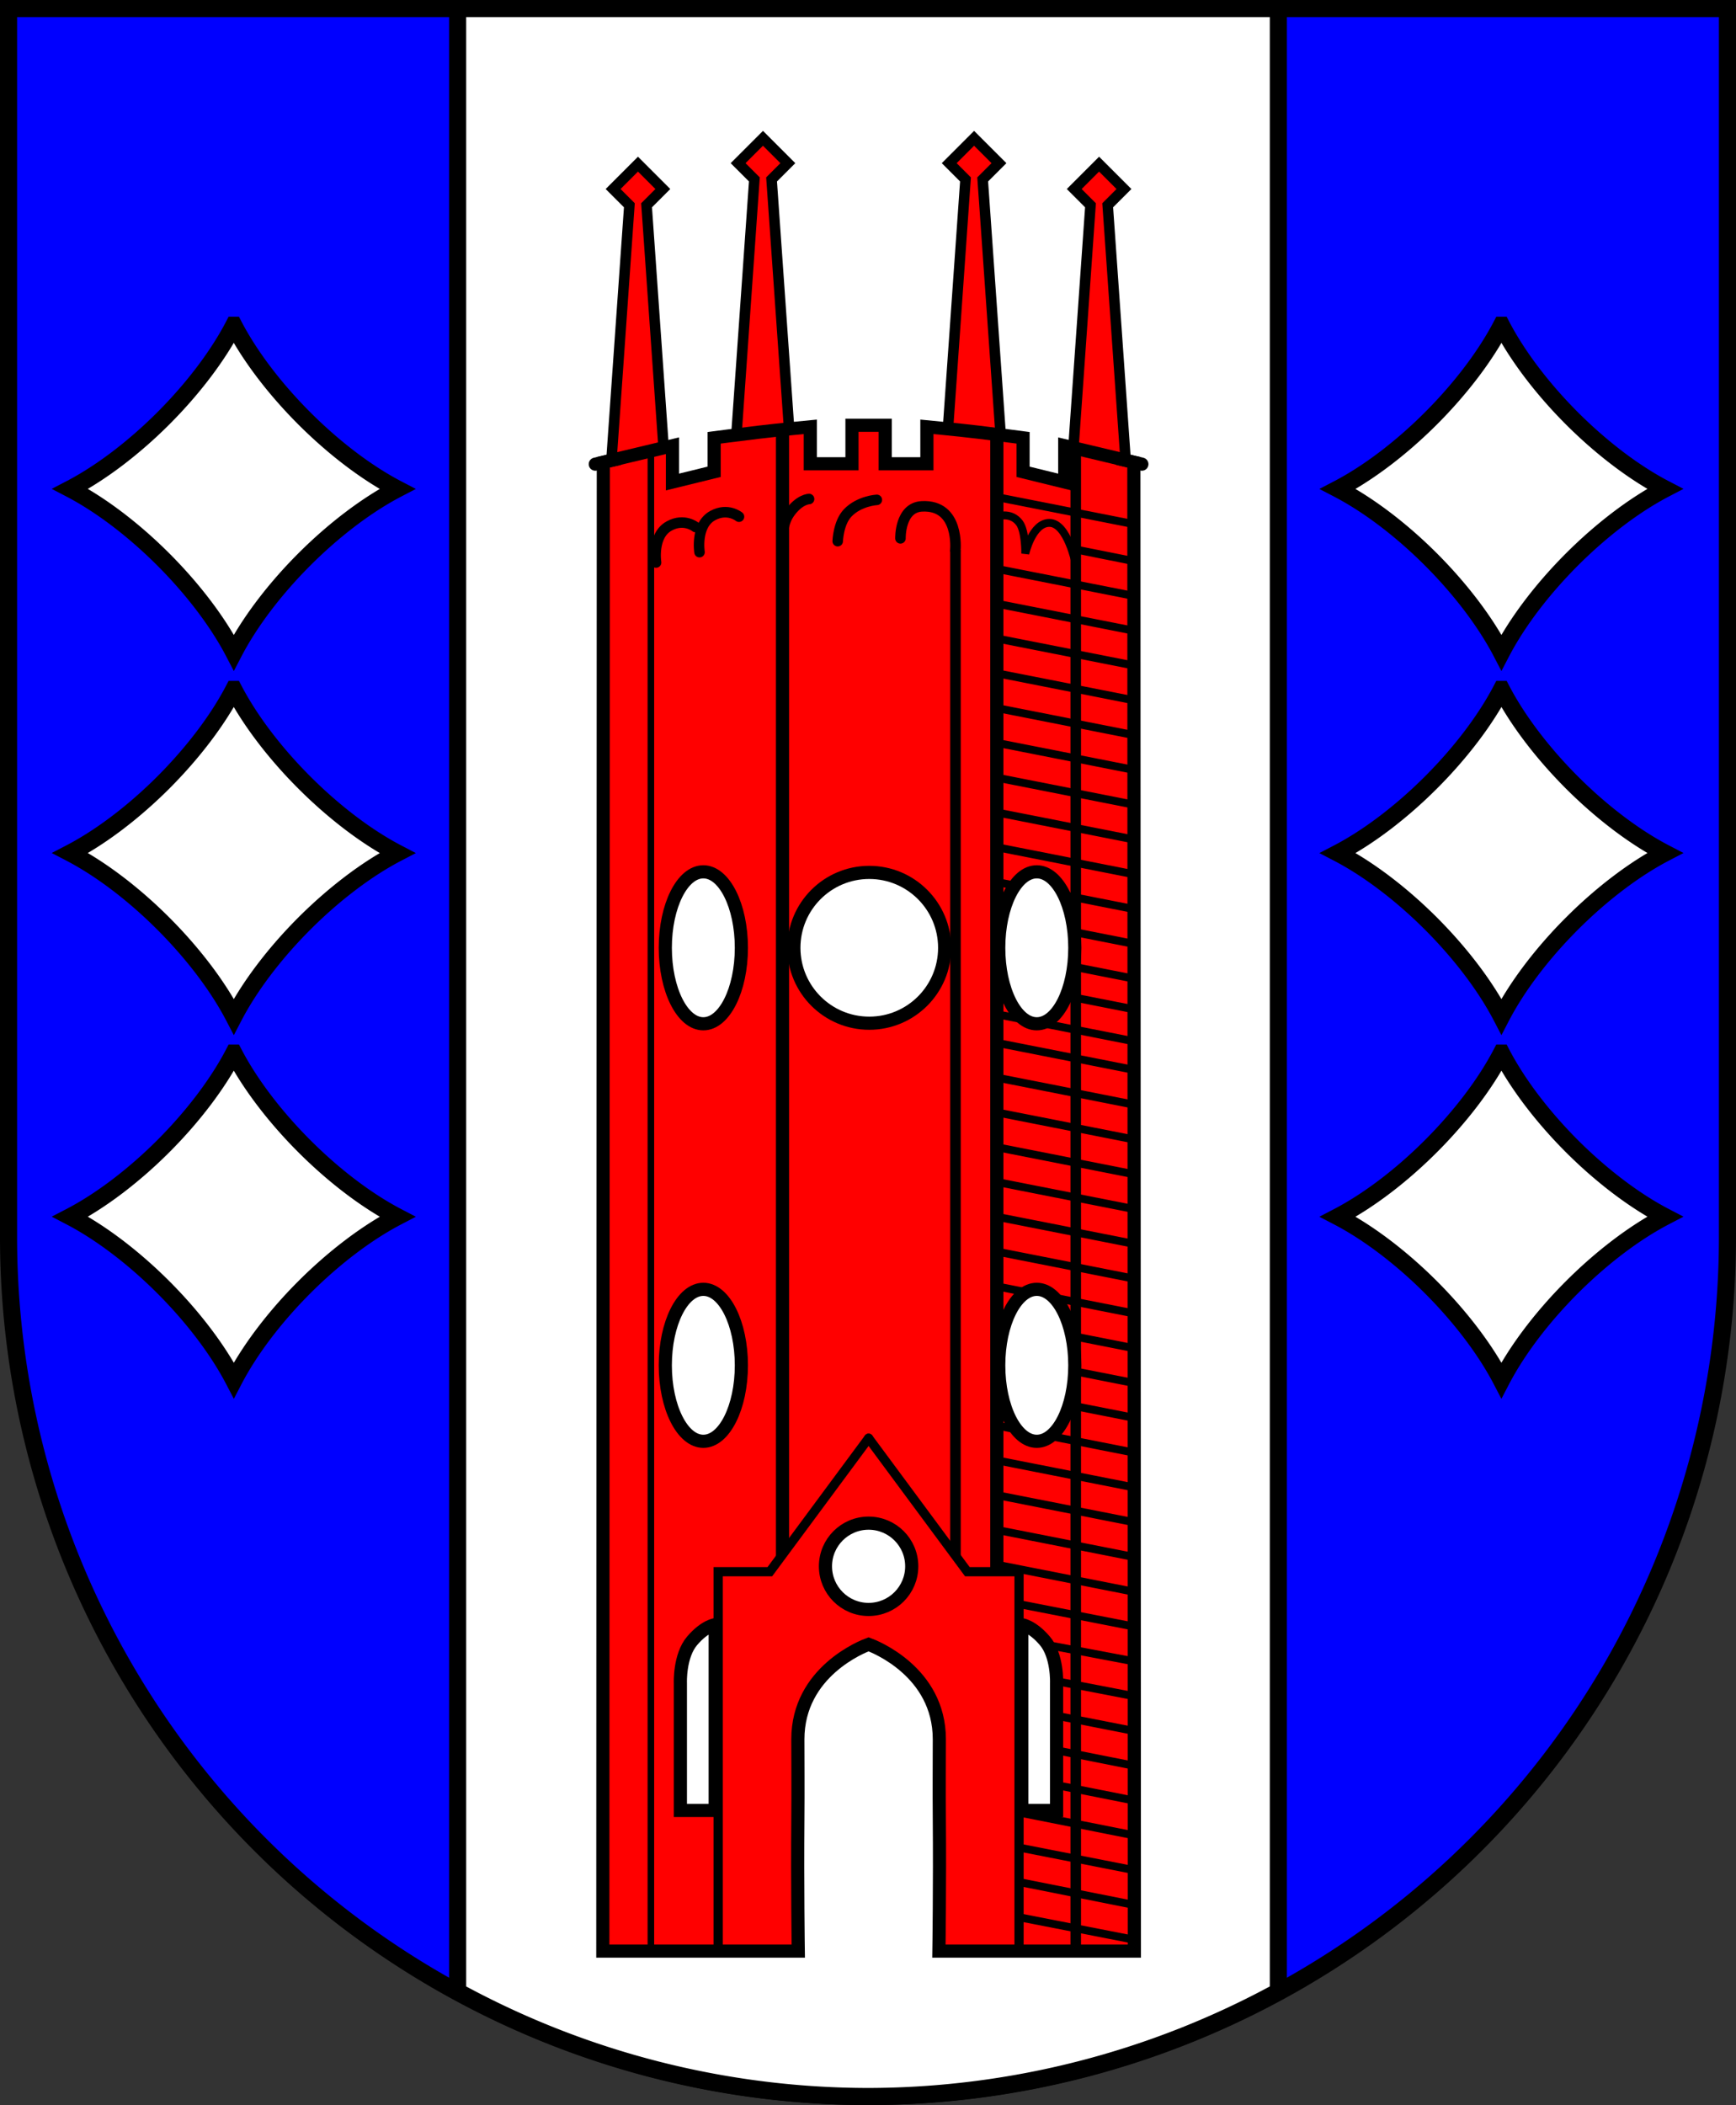 <?xml version="1.0" encoding="UTF-8" standalone="no"?>
<!-- Created with Inkscape (http://www.inkscape.org/) -->

<svg
   width="132.033mm"
   height="160.083mm"
   viewBox="0 0 132.033 160.083"
   version="1.1"
   id="svg3446"
   inkscape:version="1.2.2 (732a01da63, 2022-12-09)"
   sodipodi:docname="Wappen Panker2.svg"
   xmlns:inkscape="http://www.inkscape.org/namespaces/inkscape"
   xmlns:sodipodi="http://sodipodi.sourceforge.net/DTD/sodipodi-0.dtd"
   xmlns="http://www.w3.org/2000/svg"
   xmlns:svg="http://www.w3.org/2000/svg">
  <rect x="0" y="0" width="132.033" height="160.083" fill="#333333" stroke="none"/>
  <sodipodi:namedview
     id="namedview3448"
     pagecolor="#ffffff"
     bordercolor="#666666"
     borderopacity="1.0"
     inkscape:showpageshadow="2"
     inkscape:pageopacity="0.0"
     inkscape:pagecheckerboard="0"
     inkscape:deskcolor="#d1d1d1"
     inkscape:document-units="mm"
     showgrid="false"
     inkscape:zoom="0.88470673"
     inkscape:cx="250.36545"
     inkscape:cy="303.4904"
     inkscape:current-layer="layer1" />
  <defs
     id="defs3443" />
  <g
     inkscape:label="Ebene 1"
     inkscape:groupmode="layer"
     id="layer1"
     transform="translate(-200.151,-69.088)">
    <g
       id="g3350"
       transform="translate(183.384,3.433)">
      <path
         id="path2961"
         style="fill:#0000ff;stroke:#000000;stroke-width:1.3;stroke-linecap:round;stroke-dasharray:none"
         d="M 17.417,66.304 V 159.721 A 65.366,65.366 0 0 0 82.784,225.087 65.366,65.366 0 0 0 148.15,159.721 V 66.304 Z" />
      <path
         id="rect2974"
         style="fill:#ffffff;stroke:#000000;stroke-width:1.3;stroke-linecap:round;stroke-dasharray:none"
         d="m 51.573,66.304 v 150.799 a 65.366,65.366 0 0 0 31.21,7.984 65.366,65.366 0 0 0 31.21,-7.984 V 66.304 Z" />
      <g
         id="g2562"
         transform="translate(-21.939,-13.99)">
        <g
           id="g2242"
           inkscape:transform-center-x="12.781378"
           inkscape:transform-center-y="0.088411512"
           transform="matrix(-1,0,0,1,209.526,0)">
          <path
             id="path2238"
             style="fill:#ff0000;stroke:#000000;stroke-width:0.8;stroke-linecap:butt;stroke-dasharray:none"
             d="m 112.791,90.162 -1.891,1.891 1.237,1.237 -1.525,21.678 2.179,1.318 2.18,-1.318 -1.525,-21.679 1.237,-1.236 z"
             sodipodi:nodetypes="ccccccccc" />
          <path
             id="path2240"
             style="fill:#ff0000;stroke:#000000;stroke-width:0.8;stroke-linecap:butt;stroke-dasharray:none"
             d="m 122.298,92.128 -1.891,1.891 1.237,1.237 -1.525,21.678 2.179,1.318 2.18,-1.318 -1.525,-21.679 1.237,-1.236 z"
             sodipodi:nodetypes="ccccccccc" />
        </g>
        <g
           id="g2236">
          <path
             id="path2088"
             style="fill:#ff0000;stroke:#000000;stroke-width:0.8;stroke-linecap:butt;stroke-dasharray:none"
             d="m 112.791,90.162 -1.891,1.891 1.237,1.237 -1.525,21.678 2.179,1.318 2.18,-1.318 -1.525,-21.679 1.237,-1.236 z"
             sodipodi:nodetypes="ccccccccc" />
          <path
             id="path2230"
             style="fill:#ff0000;stroke:#000000;stroke-width:0.8;stroke-linecap:butt;stroke-dasharray:none"
             d="m 122.298,92.128 -1.891,1.891 1.237,1.237 -1.525,21.678 2.179,1.318 2.18,-1.318 -1.525,-21.679 1.237,-1.236 z"
             sodipodi:nodetypes="ccccccccc" />
        </g>
        <path
           id="path365"
           style="fill:#ff0000;stroke:#000000;stroke-width:1;stroke-linecap:round;stroke-dasharray:none"
           d="m 103.504,111.984 v 2.93 h -3.17 v -2.812 c 0,0 -2.419,0.23 -3.935,0.411 -1.516,0.181 -3.379,0.425 -3.379,0.425 v 2.585 l -3.17,0.778 v -2.76 l -5.257,1.254 -0.039,113.223 h 14.865 c 0,0 -0.073,-5.127 -0.031,-10.03 0.02,-2.269 0,-4.432 0,-6.077 0,-5.145 4.958,-7.068 5.38,-7.222 0.419,0.154 5.38,2.076 5.38,7.222 0,1.645 -0.02,3.808 0,6.077 0.042,4.903 -0.032,10.03 -0.032,10.03 h 14.866 l -0.039,-113.223 -5.257,-1.254 v 2.76 l -3.17,-0.778 v -2.585 c 0,0 -1.864,-0.245 -3.379,-0.425 -1.516,-0.181 -3.935,-0.411 -3.935,-0.411 v 2.812 h -3.17 v -2.93 h -1.265 z" />
        <path
           style="fill:none;stroke:#000000;stroke-width:0.7;stroke-linecap:round;stroke-dasharray:none"
           d="m 93.326,228.02 2e-6,-28.854 h 3.931 l 7.512,-10.15"
           id="path1124"
           sodipodi:nodetypes="cccc" />
        <path
           style="fill:none;stroke:#000000;stroke-width:0.8;stroke-linecap:butt;stroke-dasharray:none"
           d="M 111.375,197.944 V 121.482"
           id="path1156" />
        <path
           style="fill:none;stroke:#000000;stroke-width:0.7;stroke-linecap:round;stroke-dasharray:none"
           d="m 116.21,228.02 v -28.854 h -3.931 l -7.512,-10.15"
           id="path1126"
           sodipodi:nodetypes="cccc" />
        <path
           style="color:#000000;fill:#000000;-inkscape-stroke:none"
           d="m 97.721,112.312 v 86.082 l 1,-1.086 V 112.312 Z"
           id="path1142"
           sodipodi:nodetypes="ccccc" />
        <path
           style="fill:none;stroke:#000000;stroke-width:0.5;stroke-linecap:butt;stroke-dasharray:none"
           d="M 88.209,228.02 V 113.934"
           id="path1148" />
        <path
           style="fill:none;stroke:#000000;stroke-width:1;stroke-linecap:butt;stroke-dasharray:none"
           d="m 114.521,112.683 v 86.482"
           id="path1152" />
        <path
           style="fill:none;stroke:#000000;stroke-width:0.8;stroke-linecap:round;stroke-dasharray:none"
           d="m 107.191,120.585 c 0,0 -0.062,-2.346 1.632,-2.434 2.881,-0.148 2.543,3.31 2.543,3.31"
           id="path1320"
           sodipodi:nodetypes="csc" />
        <path
           style="fill:none;stroke:#000000;stroke-width:0.8;stroke-linecap:round;stroke-dasharray:none"
           d="m 105.395,117.658 c 0,0 -1.343,0.071 -2.225,1.001 -0.707,0.746 -0.751,2.141 -0.751,2.141"
           id="path1322"
           sodipodi:nodetypes="csc" />
        <path
           style="fill:none;stroke:#000000;stroke-width:0.8;stroke-linecap:round;stroke-dasharray:none"
           d="m 100.241,117.593 c 0,0 -0.736,0.01 -1.483,1.072 -0.747,1.062 -0.518,2.581 -0.518,2.581"
           id="path1324"
           sodipodi:nodetypes="csc" />
        <path
           style="fill:none;stroke:#000000;stroke-width:0.8;stroke-linecap:round;stroke-dasharray:none"
           d="m 94.911,118.937 c 0,0 -0.861,-0.708 -2.002,-0.083 -1.327,0.726 -1.001,2.781 -1.001,2.781"
           id="path1326"
           sodipodi:nodetypes="csc" />
        <path
           style="fill:none;stroke:#000000;stroke-width:0.8;stroke-linecap:round;stroke-dasharray:none"
           d="m 91.607,119.724 c 0,0 -0.861,-0.708 -2.002,-0.083 -1.327,0.726 -1.001,2.781 -1.001,2.781"
           id="path1328"
           sodipodi:nodetypes="csc" />
        <path
           style="fill:none;stroke:#000000;stroke-width:0.6;stroke-linecap:round;stroke-dasharray:none"
           d="m 114.643,118.897 c 0,0 0.978,-0.315 1.597,0.513 0.473,0.633 0.445,2.336 0.445,2.336 0,0 0.522,-2.354 1.847,-2.336 1.356,0.018 1.979,3.074 1.979,3.074"
           id="path1351"
           sodipodi:nodetypes="cscsc" />
        <path
           style="fill:none;stroke:#000000;stroke-width:0.6;stroke-linecap:round;stroke-dasharray:none"
           d="m 114.521,128.198 10.427,2.058"
           id="path1375"
           sodipodi:nodetypes="cc" />
        <path
           style="fill:none;stroke:#000000;stroke-width:0.6;stroke-linecap:round;stroke-dasharray:none"
           d="m 114.521,130.844 10.427,2.058"
           id="path1377"
           sodipodi:nodetypes="cc" />
        <path
           style="fill:none;stroke:#000000;stroke-width:0.6;stroke-linecap:round;stroke-dasharray:none"
           d="m 114.521,133.489 10.427,2.058"
           id="path1379"
           sodipodi:nodetypes="cc" />
        <path
           style="fill:none;stroke:#000000;stroke-width:0.6;stroke-linecap:round;stroke-dasharray:none"
           d="m 114.521,136.135 10.427,2.058"
           id="path1381"
           sodipodi:nodetypes="cc" />
        <path
           style="fill:none;stroke:#000000;stroke-width:0.6;stroke-linecap:round;stroke-dasharray:none"
           d="m 114.521,138.781 10.427,2.058"
           id="path1383"
           sodipodi:nodetypes="cc" />
        <path
           style="fill:none;stroke:#000000;stroke-width:0.6;stroke-linecap:round;stroke-dasharray:none"
           d="m 114.521,141.427 10.427,2.058"
           id="path1385"
           sodipodi:nodetypes="cc" />
        <path
           style="fill:none;stroke:#000000;stroke-width:0.6;stroke-linecap:round;stroke-dasharray:none"
           d="m 114.521,144.073 10.427,2.058"
           id="path1387"
           sodipodi:nodetypes="cc" />
        <path
           style="fill:none;stroke:#000000;stroke-width:0.6;stroke-linecap:round;stroke-dasharray:none"
           d="m 114.521,158.947 10.427,2.058"
           id="path1398"
           sodipodi:nodetypes="cc" />
        <path
           style="fill:none;stroke:#000000;stroke-width:0.6;stroke-linecap:round;stroke-dasharray:none"
           d="m 114.521,161.592 10.427,2.058"
           id="path1400"
           sodipodi:nodetypes="cc" />
        <path
           style="fill:none;stroke:#000000;stroke-width:0.6;stroke-linecap:round;stroke-dasharray:none"
           d="m 114.521,164.238 10.427,2.058"
           id="path1402"
           sodipodi:nodetypes="cc" />
        <path
           style="fill:none;stroke:#000000;stroke-width:0.6;stroke-linecap:round;stroke-dasharray:none"
           d="m 114.521,166.884 10.427,2.058"
           id="path1404"
           sodipodi:nodetypes="cc" />
        <path
           style="fill:none;stroke:#000000;stroke-width:0.6;stroke-linecap:round;stroke-dasharray:none"
           d="m 114.521,169.53 10.427,2.058"
           id="path1406"
           sodipodi:nodetypes="cc" />
        <path
           style="fill:none;stroke:#000000;stroke-width:0.6;stroke-linecap:round;stroke-dasharray:none"
           d="m 114.521,172.176 10.427,2.058"
           id="path1408"
           sodipodi:nodetypes="cc" />
        <path
           style="fill:none;stroke:#000000;stroke-width:0.6;stroke-linecap:round;stroke-dasharray:none"
           d="m 114.521,174.822 10.427,2.058"
           id="path1410"
           sodipodi:nodetypes="cc" />
        <g
           id="g1428"
           transform="translate(0,62.499)">
          <path
             style="fill:none;stroke:#000000;stroke-width:0.6;stroke-linecap:round;stroke-dasharray:none"
             d="m 114.521,128.198 10.427,2.058"
             id="path1414"
             sodipodi:nodetypes="cc" />
          <path
             style="fill:none;stroke:#000000;stroke-width:0.6;stroke-linecap:round;stroke-dasharray:none"
             d="m 114.521,130.844 10.427,2.058"
             id="path1416"
             sodipodi:nodetypes="cc" />
          <path
             style="fill:none;stroke:#000000;stroke-width:0.6;stroke-linecap:round;stroke-dasharray:none"
             d="m 114.521,133.489 10.427,2.058"
             id="path1418"
             sodipodi:nodetypes="cc" />
          <path
             style="fill:none;stroke:#000000;stroke-width:0.6;stroke-linecap:round;stroke-dasharray:none"
             d="m 114.521,136.135 10.427,2.058"
             id="path1420"
             sodipodi:nodetypes="cc" />
          <path
             style="fill:none;stroke:#000000;stroke-width:0.6;stroke-linecap:round;stroke-dasharray:none"
             d="m 116.232,139.135 8.716,1.704"
             id="path1422"
             sodipodi:nodetypes="cc" />
          <path
             style="fill:none;stroke:#000000;stroke-width:0.6;stroke-linecap:round;stroke-dasharray:none"
             d="m 116.252,141.84 8.697,1.645"
             id="path1424"
             sodipodi:nodetypes="cc" />
          <path
             style="fill:none;stroke:#000000;stroke-width:0.6;stroke-linecap:round;stroke-dasharray:none"
             d="m 116.212,144.446 8.736,1.684"
             id="path1426"
             sodipodi:nodetypes="cc" />
        </g>
        <g
           id="g1444"
           transform="translate(0,81.02)">
          <path
             style="fill:none;stroke:#000000;stroke-width:0.6;stroke-linecap:round;stroke-dasharray:none"
             d="m 116.271,128.552 8.677,1.704"
             id="path1430"
             sodipodi:nodetypes="cc" />
          <path
             style="fill:none;stroke:#000000;stroke-width:0.6;stroke-linecap:round;stroke-dasharray:none"
             d="m 116.291,131.178 8.657,1.724"
             id="path1432"
             sodipodi:nodetypes="cc" />
          <path
             style="fill:none;stroke:#000000;stroke-width:0.6;stroke-linecap:round;stroke-dasharray:none"
             d="m 116.271,133.824 8.677,1.724"
             id="path1434"
             sodipodi:nodetypes="cc" />
          <path
             style="fill:none;stroke:#000000;stroke-width:0.6;stroke-linecap:round;stroke-dasharray:none"
             d="m 116.271,136.47 8.677,1.724"
             id="path1436"
             sodipodi:nodetypes="cc" />
          <path
             style="fill:none;stroke:#000000;stroke-width:0.6;stroke-linecap:round;stroke-dasharray:none"
             d="m 116.271,139.135 8.677,1.704"
             id="path1438"
             sodipodi:nodetypes="cc" />
          <path
             style="fill:none;stroke:#000000;stroke-width:0.6;stroke-linecap:round;stroke-dasharray:none"
             d="m 116.291,141.761 8.657,1.724"
             id="path1440"
             sodipodi:nodetypes="cc" />
          <path
             style="fill:none;stroke:#000000;stroke-width:0.6;stroke-linecap:round;stroke-dasharray:none"
             d="m 116.232,144.427 8.716,1.704"
             id="path1442"
             sodipodi:nodetypes="cc" />
        </g>
        <path
           style="fill:none;stroke:#000000;stroke-width:0.6;stroke-linecap:round;stroke-dasharray:none"
           d="m 114.521,125.552 10.427,2.058"
           id="path1460"
           sodipodi:nodetypes="cc" />
        <path
           style="fill:none;stroke:#000000;stroke-width:0.6;stroke-linecap:round;stroke-dasharray:none"
           d="m 114.521,122.906 10.427,2.058"
           id="path1462"
           sodipodi:nodetypes="cc" />
        <path
           style="fill:none;stroke:#000000;stroke-width:0.6;stroke-linecap:round;stroke-dasharray:none"
           d="m 120.558,121.44 4.39,0.878"
           id="path1464"
           sodipodi:nodetypes="cc" />
        <path
           style="fill:none;stroke:#000000;stroke-width:0.6;stroke-linecap:round;stroke-dasharray:none"
           d="m 114.521,117.447 10.427,2.058"
           id="path1466"
           sodipodi:nodetypes="cc" />
        <path
           style="fill:none;stroke:#000000;stroke-width:0.6;stroke-linecap:round;stroke-dasharray:none"
           d="m 114.521,146.719 10.427,2.058"
           id="path1468"
           sodipodi:nodetypes="cc" />
        <path
           style="fill:none;stroke:#000000;stroke-width:0.6;stroke-linecap:round;stroke-dasharray:none"
           d="m 114.521,149.365 10.427,2.058"
           id="path1470"
           sodipodi:nodetypes="cc" />
        <path
           style="fill:none;stroke:#000000;stroke-width:0.6;stroke-linecap:round;stroke-dasharray:none"
           d="m 114.521,152.01 10.427,2.058"
           id="path1472"
           sodipodi:nodetypes="cc" />
        <path
           style="fill:none;stroke:#000000;stroke-width:0.6;stroke-linecap:round;stroke-dasharray:none"
           d="m 114.521,154.342 10.427,2.058"
           id="path1474"
           sodipodi:nodetypes="cc" />
        <path
           style="fill:none;stroke:#000000;stroke-width:0.6;stroke-linecap:round;stroke-dasharray:none"
           d="m 114.521,156.773 10.427,2.058"
           id="path1476"
           sodipodi:nodetypes="cc" />
        <path
           style="fill:none;stroke:#000000;stroke-width:0.6;stroke-linecap:round;stroke-dasharray:none"
           d="m 114.521,177.468 10.427,2.058"
           id="path1478"
           sodipodi:nodetypes="cc" />
        <path
           style="fill:none;stroke:#000000;stroke-width:0.6;stroke-linecap:round;stroke-dasharray:none"
           d="m 114.521,180.113 10.427,2.058"
           id="path1480"
           sodipodi:nodetypes="cc" />
        <path
           style="fill:none;stroke:#000000;stroke-width:0.6;stroke-linecap:round;stroke-dasharray:none"
           d="m 114.521,182.759 10.427,2.058"
           id="path1482"
           sodipodi:nodetypes="cc" />
        <path
           style="fill:none;stroke:#000000;stroke-width:0.6;stroke-linecap:round;stroke-dasharray:none"
           d="m 114.521,185.405 10.427,2.058"
           id="path1484"
           sodipodi:nodetypes="cc" />
        <path
           style="fill:none;stroke:#000000;stroke-width:0.6;stroke-linecap:round;stroke-dasharray:none"
           d="m 114.521,188.051 10.427,2.058"
           id="path1486"
           sodipodi:nodetypes="cc" />
        <path
           style="fill:none;stroke:#000000;stroke-width:0.8;stroke-linecap:butt;stroke-dasharray:none"
           d="m 120.523,113.742 v 114.278"
           id="path1557" />
        <circle
           style="fill:#ffffff;fill-rule:evenodd;stroke:#000000;stroke-width:1;stroke-linecap:butt;stroke-linejoin:miter;stroke-dasharray:none;stroke-opacity:1"
           id="path1679"
           cx="104.819"
           cy="151.722"
           r="5.734" />
        <ellipse
           style="fill:#ffffff;fill-rule:evenodd;stroke:#000000;stroke-width:1;stroke-linecap:butt;stroke-linejoin:miter;stroke-dasharray:none;stroke-opacity:1"
           id="path1681"
           cx="92.199"
           cy="151.722"
           rx="2.893"
           ry="5.778" />
        <ellipse
           style="fill:#ffffff;fill-rule:evenodd;stroke:#000000;stroke-width:1;stroke-linecap:butt;stroke-linejoin:miter;stroke-dasharray:none;stroke-opacity:1"
           id="ellipse1737"
           cx="117.559"
           cy="151.722"
           rx="2.893"
           ry="5.778" />
        <ellipse
           style="fill:#ffffff;fill-rule:evenodd;stroke:#000000;stroke-width:1;stroke-linecap:butt;stroke-linejoin:miter;stroke-dasharray:none;stroke-opacity:1"
           id="ellipse1739"
           cx="92.199"
           cy="183.472"
           rx="2.893"
           ry="5.778" />
        <ellipse
           style="fill:#ffffff;fill-rule:evenodd;stroke:#000000;stroke-width:1;stroke-linecap:butt;stroke-linejoin:miter;stroke-dasharray:none;stroke-opacity:1"
           id="ellipse1743"
           cx="117.559"
           cy="183.472"
           rx="2.893"
           ry="5.778" />
        <circle
           style="fill:#ffffff;stroke:#000000;stroke-width:1;stroke-linecap:butt;stroke-dasharray:none"
           id="path1820"
           cx="104.768"
           cy="198.756"
           r="3.281" />
        <path
           style="fill:#ffffff;stroke:#000000;stroke-width:1;stroke-linecap:butt;stroke-dasharray:none"
           d="m 93.1,217.323 h -2.647 l 1e-6,-9.692 c 0,0 -0.085,-2.061 0.893,-3.209 0.969,-1.138 1.754,-1.224 1.754,-1.224 z"
           id="path1956"
           sodipodi:nodetypes="cccscc" />
        <path
           style="fill:#ffffff;stroke:#000000;stroke-width:1;stroke-linecap:butt;stroke-dasharray:none"
           d="m 116.418,217.323 h 2.647 v -9.692 c 0,0 0.085,-2.061 -0.893,-3.209 -0.969,-1.138 -1.754,-1.224 -1.754,-1.224 z"
           id="path1958"
           sodipodi:nodetypes="cccscc"
           inkscape:transform-center-x="-12.983716"
           inkscape:transform-center-y="-2.1402733" />
        <path
           style="fill:#ff0000;stroke:#000000;stroke-width:1;stroke-linecap:round;stroke-dasharray:none"
           d="m 85.733,114.536 -1.751,0.406"
           id="path2403" />
        <path
           style="fill:#ff0000;stroke:#000000;stroke-width:1;stroke-linecap:round;stroke-dasharray:none"
           d="m 123.801,114.536 1.751,0.406"
           id="path2405"
           inkscape:transform-center-x="-19.90985"
           inkscape:transform-center-y="6.9059678" />
      </g>
      <g
         id="g2821"
         transform="translate(-0.546,-0.58)">
        <path
           id="rect2727"
           style="fill:#ffffff;stroke:#000000;stroke-width:1.3;stroke-linecap:round;stroke-dasharray:none"
           d="m 35.093,90.973 a 5.444,13.995 45 0 1 -5.36,7.08 5.444,13.995 45 0 1 -7.079,5.359 13.995,5.444 45 0 1 7.079,5.366 13.995,5.444 45 0 1 5.364,7.08 5.444,13.995 45 0 1 5.361,-7.08 5.444,13.995 45 0 1 7.078,-5.361 13.995,5.444 45 0 1 -7.077,-5.364 13.995,5.444 45 0 1 -5.365,-7.08 z" />
        <path
           id="path2814"
           style="fill:#ffffff;stroke:#000000;stroke-width:1.3;stroke-linecap:round;stroke-dasharray:none"
           d="m 35.093,118.664 a 5.444,13.995 45 0 1 -5.36,7.08 5.444,13.995 45 0 1 -7.079,5.359 13.995,5.444 45 0 1 7.079,5.366 13.995,5.444 45 0 1 5.364,7.08 5.444,13.995 45 0 1 5.361,-7.08 5.444,13.995 45 0 1 7.078,-5.361 13.995,5.444 45 0 1 -7.077,-5.364 13.995,5.444 45 0 1 -5.365,-7.08 z" />
        <path
           id="path2816"
           style="fill:#ffffff;stroke:#000000;stroke-width:1.3;stroke-linecap:round;stroke-dasharray:none"
           d="m 35.094,146.319 a 5.444,13.995 45 0 1 -5.36,7.08 5.444,13.995 45 0 1 -7.079,5.359 13.995,5.444 45 0 1 7.079,5.366 13.995,5.444 45 0 1 5.364,7.08 5.444,13.995 45 0 1 5.361,-7.08 5.444,13.995 45 0 1 7.078,-5.361 13.995,5.444 45 0 1 -7.077,-5.364 13.995,5.444 45 0 1 -5.365,-7.08 z" />
      </g>
      <g
         id="g3167"
         transform="matrix(-1,0,0,1,166.056,-0.58)"
         inkscape:transform-center-x="-48.205889"
         inkscape:transform-center-y="6.1278699">
        <path
           id="path3161"
           style="fill:#ffffff;stroke:#000000;stroke-width:1.3;stroke-linecap:round;stroke-dasharray:none"
           d="m 35.093,90.973 a 5.444,13.995 45 0 1 -5.36,7.08 5.444,13.995 45 0 1 -7.079,5.359 13.995,5.444 45 0 1 7.079,5.366 13.995,5.444 45 0 1 5.364,7.08 5.444,13.995 45 0 1 5.361,-7.08 5.444,13.995 45 0 1 7.078,-5.361 13.995,5.444 45 0 1 -7.077,-5.364 13.995,5.444 45 0 1 -5.365,-7.08 z" />
        <path
           id="path3163"
           style="fill:#ffffff;stroke:#000000;stroke-width:1.3;stroke-linecap:round;stroke-dasharray:none"
           d="m 35.093,118.664 a 5.444,13.995 45 0 1 -5.36,7.08 5.444,13.995 45 0 1 -7.079,5.359 13.995,5.444 45 0 1 7.079,5.366 13.995,5.444 45 0 1 5.364,7.08 5.444,13.995 45 0 1 5.361,-7.08 5.444,13.995 45 0 1 7.078,-5.361 13.995,5.444 45 0 1 -7.077,-5.364 13.995,5.444 45 0 1 -5.365,-7.08 z" />
        <path
           id="path3165"
           style="fill:#ffffff;stroke:#000000;stroke-width:1.3;stroke-linecap:round;stroke-dasharray:none"
           d="m 35.094,146.319 a 5.444,13.995 45 0 1 -5.36,7.08 5.444,13.995 45 0 1 -7.079,5.359 13.995,5.444 45 0 1 7.079,5.366 13.995,5.444 45 0 1 5.364,7.08 5.444,13.995 45 0 1 5.361,-7.08 5.444,13.995 45 0 1 7.078,-5.361 13.995,5.444 45 0 1 -7.077,-5.364 13.995,5.444 45 0 1 -5.365,-7.08 z" />
      </g>
    </g>
  </g>
</svg>
